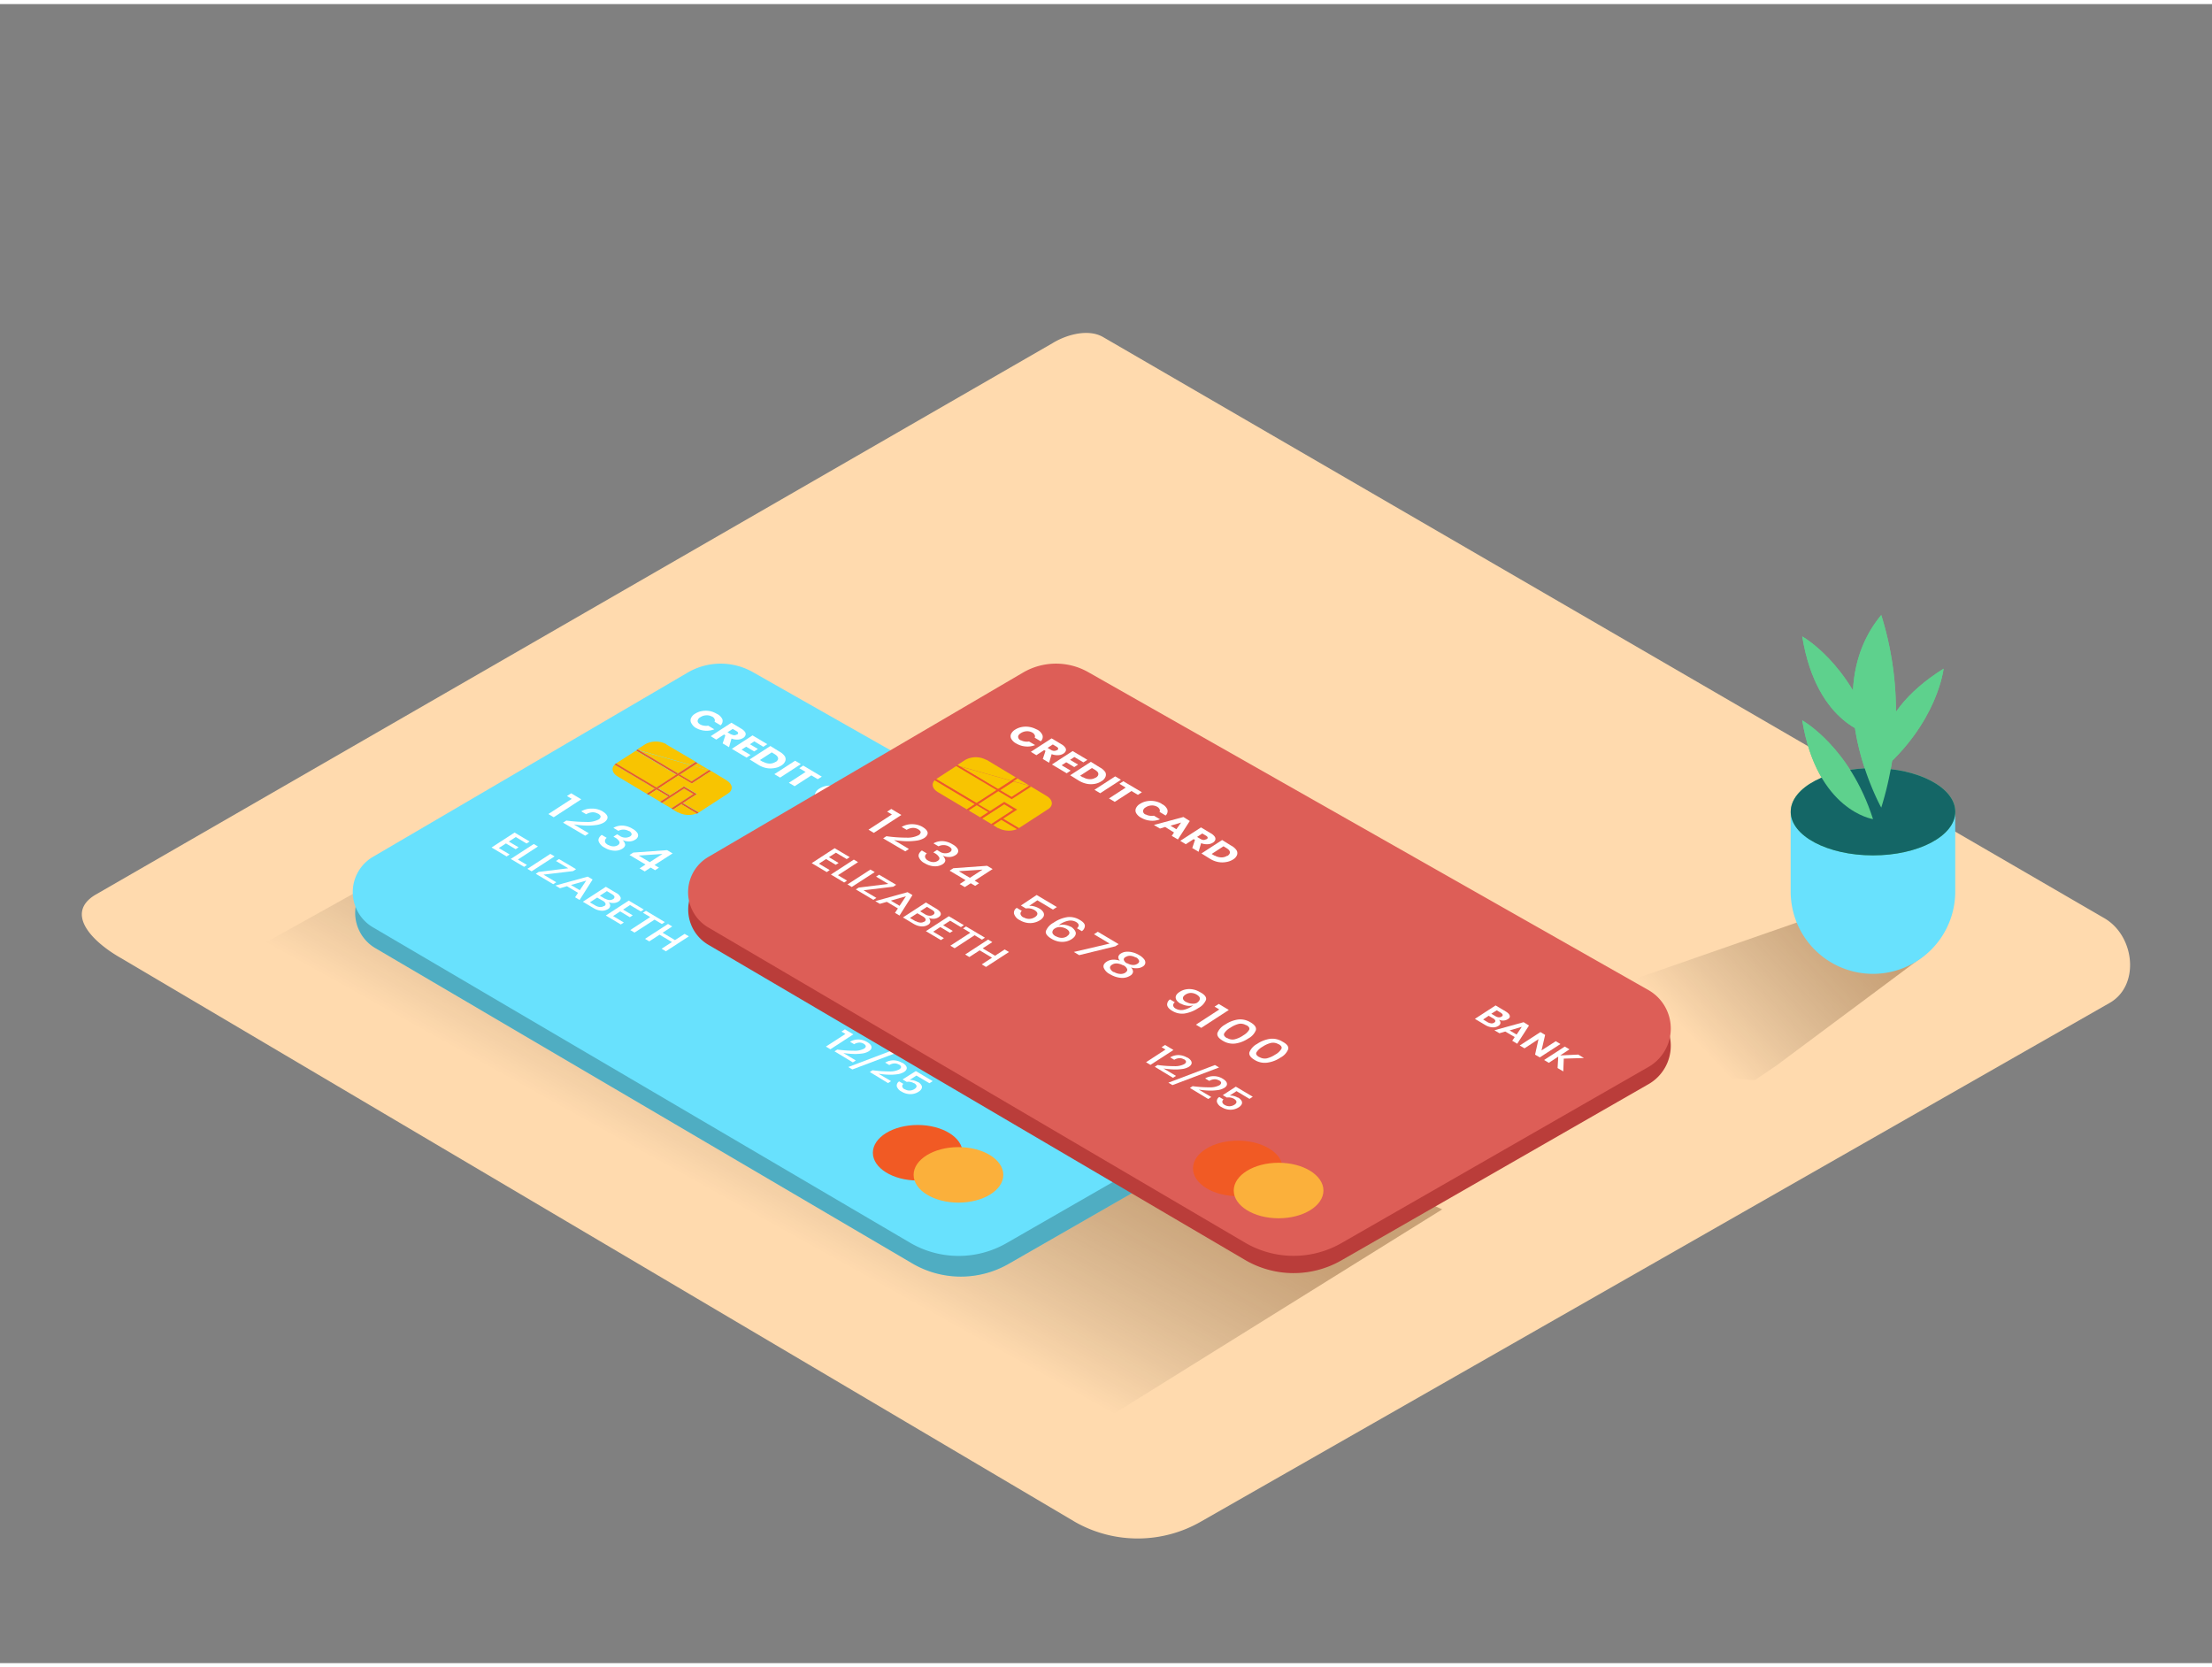 <svg id="Layer_2" data-name="Layer 2" xmlns="http://www.w3.org/2000/svg" xmlns:xlink="http://www.w3.org/1999/xlink" viewBox="0 0 400 300" width="406" height="306" class="illustration styles_illustrationTablet__1DWOa"><rect x="0" y="0" width="400" height="300" fill="#808080" stroke="none"/><defs><linearGradient id="linear-gradient" x1="136.78" y1="219.17" x2="157.35" y2="182.16" gradientUnits="userSpaceOnUse"><stop offset="0" stop-opacity="0"></stop><stop offset="0.99" stop-color="#552800"></stop></linearGradient><linearGradient id="linear-gradient-2" x1="304.57" y1="185.46" x2="330.11" y2="161.43" xlink:href="#linear-gradient"></linearGradient></defs><title>PP</title><path d="M194.51,274.53,22,172.58c-5.49-3.08-10.2-8.15-4.85-11.46L190.29,61.34c2.6-1.61,6.54-2.66,9.18-1.13L380.54,165.3c5.49,3.19,6.48,12.1,1,15.29L217.25,274.36A22.94,22.94,0,0,1,194.51,274.53Z" fill="#ffdaae"></path><path d="M58.16,184.14c3.63,1.11,7.28,2.21,11,3a56.35,56.35,0,0,0,6.89.79l116,72.81,68.74-42.79L95.65,143.19,37.74,175.42C43.73,179.81,51.14,182,58.16,184.14Z" opacity="0.32" fill="url(#linear-gradient)"></path><path d="M67.94,157.93l56.9-33.31a11.8,11.8,0,0,1,11.78-.08L238,182.09a8,8,0,0,1,0,13.81l-55.6,31.9a17.37,17.37,0,0,1-17.45-.09l-97.07-57A7.39,7.39,0,0,1,67.94,157.93Z" fill="#68e1fd"></path><path d="M67.94,157.93l56.9-33.31a11.8,11.8,0,0,1,11.78-.08L238,182.09a8,8,0,0,1,0,13.81l-55.6,31.9a17.37,17.37,0,0,1-17.45-.09l-97.07-57A7.39,7.39,0,0,1,67.94,157.93Z" fill="#1e4549" opacity="0.33"></path><path d="M67.46,154.19l56.9-33.31a11.8,11.8,0,0,1,11.78-.08l101.39,57.54a8,8,0,0,1,0,13.81L182,224.06a17.37,17.37,0,0,1-17.45-.09l-97.07-57A7.39,7.39,0,0,1,67.46,154.19Z" fill="#68e1fd"></path><path d="M129.51,128.28l.13.07a2,2,0,0,1,1,1,1.08,1.08,0,0,1-.33,1.07l-1.1-.65a.55.55,0,0,0,0-.49,1,1,0,0,0-.45-.45l-.05,0a1.77,1.77,0,0,0-1-.22,2.07,2.07,0,0,0-1.06.34.89.89,0,0,0-.5.67c0,.24.14.44.45.63l0,0a2,2,0,0,0,.7.23,2.11,2.11,0,0,0,.77,0l1.1.66a3.83,3.83,0,0,1-1.71.25,4,4,0,0,1-1.62-.5l-.11-.06A2.27,2.27,0,0,1,125,130a1,1,0,0,1-.05-.87,1.75,1.75,0,0,1,.73-.8,3.38,3.38,0,0,1,1.25-.49,3.94,3.94,0,0,1,1.41,0A3.9,3.9,0,0,1,129.51,128.28Z" fill="#fff"></path><path d="M133.42,133a2.74,2.74,0,0,1-1.14-.19l-.45,1.56-1.15-.68.49-1.47-.24-.14-1.41.92-1-.62,3.74-2.43L134,131a2.08,2.08,0,0,1,.71.61.66.66,0,0,1,.1.59,1,1,0,0,1-.43.51A2,2,0,0,1,133.42,133Zm-.16-.89c.15-.1.22-.2.21-.31s-.12-.23-.32-.35l-.65-.38-.95.61.65.38.07,0a1.11,1.11,0,0,0,.5.15.83.83,0,0,0,.49-.15" fill="#fff"></path><path d="M142,136.89a1.65,1.65,0,0,1-.7.79,3.13,3.13,0,0,1-1.25.47,4,4,0,0,1-1.44,0,4.35,4.35,0,0,1-1.28-.47l-.15-.09-1.62-1,3.75-2.43,1.61,1a2.72,2.72,0,0,1,1,.86A1,1,0,0,1,142,136.89Zm-1.75.17c.34-.22.49-.46.45-.71s-.25-.5-.65-.74l-.49-.3-2.14,1.39.49.3.08,0a2.54,2.54,0,0,0,1.15.34,1.94,1.94,0,0,0,1.12-.32" fill="#fff"></path><polygon points="136.08 132.24 138.75 133.83 138.03 134.3 136.4 133.32 135.61 133.84 137.06 134.7 136.38 135.14 134.93 134.28 134.1 134.82 135.72 135.79 135 136.26 132.34 134.67 136.08 132.24" fill="#fff"></polygon><polygon points="143.78 136.82 144.81 137.44 141.07 139.87 140.03 139.25 143.78 136.82" fill="#fff"></polygon><polygon points="145.25 137.7 148.61 139.7 147.88 140.16 146.72 139.47 143.69 141.43 142.65 140.81 145.68 138.85 144.53 138.17 145.25 137.7" fill="#fff"></polygon><path d="M152.12,141.75l.13.07a2,2,0,0,1,1,1,1.08,1.08,0,0,1-.33,1.07l-1.1-.65a.53.53,0,0,0,0-.49,1,1,0,0,0-.45-.45l-.05,0a1.77,1.77,0,0,0-1-.22,2.06,2.06,0,0,0-1.06.34c-.33.21-.5.44-.5.67s.14.44.45.63l0,0a1.93,1.93,0,0,0,.7.23,2.11,2.11,0,0,0,.77,0l1.1.66a3.76,3.76,0,0,1-1.71.25,4,4,0,0,1-1.65-.51l-.08,0a2.22,2.22,0,0,1-.85-.81,1,1,0,0,1-.06-.87,1.8,1.8,0,0,1,.73-.8,3.38,3.38,0,0,1,1.25-.49,4,4,0,0,1,1.41,0A3.9,3.9,0,0,1,152.12,141.75Z" fill="#fff"></path><path d="M157.26,144.89l-2.15,3.35-1.1-.66.42-.6-1.61-1-1,.29-1.09-.65,5.29-1.48Zm-3.48.84,1.07.64.84-1.22-1.91.57" fill="#fff"></path><path d="M160.46,149.09a2.68,2.68,0,0,1-1.14-.19l-.45,1.56-1.15-.68.49-1.47-.24-.14-1.42.92-1-.62,3.74-2.43L161,147.1a2.06,2.06,0,0,1,.7.61.7.7,0,0,1,.11.59,1,1,0,0,1-.44.5A1.9,1.9,0,0,1,160.46,149.09Zm-.65-.74a.85.85,0,0,0,.5-.14c.14-.1.21-.2.2-.32s-.12-.23-.32-.35l-.64-.38-1,.62.65.38,0,0a1.26,1.26,0,0,0,.53.17" fill="#fff"></path><path d="M165.81,151a1.62,1.62,0,0,1-.71.8,3.18,3.18,0,0,1-1.25.47,4,4,0,0,1-1.43,0,4.51,4.51,0,0,1-1.33-.49l-.11-.06-1.61-1,3.74-2.43,1.62,1a2.72,2.72,0,0,1,1,.86A1,1,0,0,1,165.81,151Zm-1.75.17q.5-.33.45-.71c0-.26-.25-.5-.65-.74l-.5-.29-2.14,1.39.5.29.08,0a2.54,2.54,0,0,0,1.15.34,1.94,1.94,0,0,0,1.12-.32" fill="#fff"></path><polygon points="103.29 142.71 105.11 143.8 100.13 147.04 99.16 146.46 103.39 143.72 102.53 143.2 103.29 142.71" fill="#fff"></polygon><path d="M108.83,145.9l.1.06c.55.33.86.67.92,1s-.14.68-.59,1a3.64,3.64,0,0,1-1.48.49,10.74,10.74,0,0,1-2,.09,18,18,0,0,1-2-.2l2.7,1.61-.66.43-4-2.36.59-.38a26.69,26.69,0,0,0,3.63.25,4.28,4.28,0,0,0,2.18-.43.7.7,0,0,0,.39-.52c0-.18-.15-.37-.47-.56l-.06,0a1.75,1.75,0,0,0-1-.23,2.44,2.44,0,0,0-1.08.35l-.89-.53a3.54,3.54,0,0,1,1.91-.49A3.73,3.73,0,0,1,108.83,145.9Z" fill="#fff"></path><path d="M118.36,155.68l.81.48-.71.46-.79-.48-1.08.7-.93-.55,1.07-.7-2.89-1.72.68-.44,6.11-.44,1,.59Zm-.86-.52,2.29-1.48-4.3.29,2,1.19" fill="#fff"></path><path d="M114.32,149.09l.12.07a2.39,2.39,0,0,1,.79.69.78.78,0,0,1,.13.67,1,1,0,0,1-.47.56,2,2,0,0,1-1.09.34,2.64,2.64,0,0,1-1.23-.27l0,0a1.5,1.5,0,0,1,.48.84q0,.39-.47.72a2.52,2.52,0,0,1-1.5.38,3.58,3.58,0,0,1-1.64-.49l-.12-.07a2.1,2.1,0,0,1-1.07-1.14q-.15-.6.56-1.16l.91.54a.7.7,0,0,0-.32.64c0,.23.22.44.56.65l.07,0a1.87,1.87,0,0,0,.88.25,1.49,1.49,0,0,0,.82-.22c.27-.18.36-.4.27-.64a1.93,1.93,0,0,0-.85-.77l-.22-.13.67-.43.22.13.18.11a1.8,1.8,0,0,0,1.91.17c.23-.15.33-.31.3-.49a.86.86,0,0,0-.47-.52l-.07,0a1.88,1.88,0,0,0-.85-.24,2,2,0,0,0-1,.22l-.9-.54a3.09,3.09,0,0,1,1.7-.41A3.8,3.8,0,0,1,114.32,149.09Z" fill="#fff"></path><path d="M136.66,165.22c0,.38-.23.74-.76,1.09a2.86,2.86,0,0,1-1.07.42,3.35,3.35,0,0,1-1.25,0,3.62,3.62,0,0,1-1.16-.41l-.14-.08c-.83-.49-1.17-1-1-1.44a3.09,3.09,0,0,1,1.39-1.48,6,6,0,0,1,2.5-1,3.51,3.51,0,0,1,2.17.46l.12.07c.55.33.85.68.87,1a1.21,1.21,0,0,1-.55,1l-.87-.52c.46-.42.4-.79-.16-1.13l-.05,0a2.07,2.07,0,0,0-1.3-.24,4,4,0,0,0-1.64.69l-.23.16a2.28,2.28,0,0,1,1.13-.08,3.2,3.2,0,0,1,1.09.37l.08,0Q136.62,164.65,136.66,165.22Zm-1.62.57c.34-.22.49-.44.47-.68s-.22-.46-.57-.67l-.06,0a2.52,2.52,0,0,0-1-.3,1.66,1.66,0,0,0-1.06.25.83.83,0,0,0-.46.68q0,.38.6.74l.06,0a2.17,2.17,0,0,0,1,.28,1.78,1.78,0,0,0,1-.29" fill="#fff"></path><path d="M129.58,158.27l3.67,2.19-.72.46-2.82-1.68-1.48,1a2.9,2.9,0,0,1,.9.1,3.68,3.68,0,0,1,.85.34l.06,0a1.93,1.93,0,0,1,.77.74.82.82,0,0,1,0,.73,1.72,1.72,0,0,1-.63.64,3.26,3.26,0,0,1-1.77.52,3.53,3.53,0,0,1-1.81-.48l-.13-.08a2,2,0,0,1-1-1.13,1,1,0,0,1,.51-1.08l.91.54a.66.66,0,0,0-.25.6,1,1,0,0,0,.51.58l.06,0a2,2,0,0,0,1.05.27,2.05,2.05,0,0,0,1-.34c.3-.2.45-.4.43-.63s-.2-.44-.55-.65l-.05,0a2.31,2.31,0,0,0-.74-.27,2.19,2.19,0,0,0-.78,0l-.89-.53Z" fill="#fff"></path><path d="M147,172.2a1,1,0,0,1-.51.69,2.62,2.62,0,0,1-1.72.38,4.54,4.54,0,0,1-1.83-.58l-.12-.07a2.31,2.31,0,0,1-1.13-1.18c-.12-.41.06-.77.55-1.08a2.16,2.16,0,0,1,1.09-.35,3.49,3.49,0,0,1,1.31.19.89.89,0,0,1-.3-.71.9.9,0,0,1,.46-.61,2,2,0,0,1,.9-.3,3.23,3.23,0,0,1,1.16.08,4.43,4.43,0,0,1,1.14.45l.13.07a2.68,2.68,0,0,1,.89.76.83.83,0,0,1-.25,1.29,2,2,0,0,1-.95.31,3.11,3.11,0,0,1-1.16-.16A1,1,0,0,1,147,172.2Zm-1.38.12c.3-.19.4-.4.32-.63a1.44,1.44,0,0,0-.67-.67l-.08,0a2.66,2.66,0,0,0-1-.33,1.54,1.54,0,0,0-1,.22c-.28.19-.39.4-.34.63a1.26,1.26,0,0,0,.65.69l.08,0a2.5,2.5,0,0,0,1.06.33,1.55,1.55,0,0,0,1-.24m0-2.82c-.25.17-.35.35-.3.55a1.1,1.1,0,0,0,.57.6l.08,0a2.16,2.16,0,0,0,.91.28,1.37,1.37,0,0,0,.88-.21c.25-.17.35-.35.3-.56a1.15,1.15,0,0,0-.57-.6l-.08,0a2.15,2.15,0,0,0-.91-.28,1.41,1.41,0,0,0-.89.21" fill="#fff"></path><polygon points="140.63 164.92 144.4 167.16 143.79 167.56 137.26 169.15 136.3 168.57 142.77 167.06 139.94 165.37 140.63 164.92" fill="#fff"></polygon><path d="M169.22,182.73a2.92,2.92,0,0,1-1.37,1.49,5.74,5.74,0,0,1-2.35.92,3.47,3.47,0,0,1-2.18-.45l-.12-.07c-.76-.45-1.07-.92-.94-1.4a3,3,0,0,1,1.38-1.5,5.59,5.59,0,0,1,2.34-.92,3.46,3.46,0,0,1,2.17.46l.12.07C169,181.77,169.35,182.24,169.22,182.73Zm-2.29.94a3,3,0,0,0,1.06-1c.15-.3,0-.58-.48-.85l-.08,0a1.83,1.83,0,0,0-1.31-.22,4.66,4.66,0,0,0-1.55.7,3,3,0,0,0-1.08,1c-.15.3,0,.58.49.86l.05,0a1.87,1.87,0,0,0,1.35.23,5,5,0,0,0,1.56-.71" fill="#fff"></path><polygon points="162.5 177.97 164.33 179.06 159.34 182.3 158.37 181.72 162.6 178.97 161.75 178.47 162.5 177.97" fill="#fff"></polygon><path d="M160.21,177.24a3,3,0,0,1-1.37,1.46,6.31,6.31,0,0,1-2.48,1,3.37,3.37,0,0,1-2.15-.43l-.11-.06c-.56-.33-.87-.69-.91-1.06a1.18,1.18,0,0,1,.52-1l.87.52a.7.7,0,0,0-.3.59.82.82,0,0,0,.47.56l.05,0a2,2,0,0,0,1.29.24,4,4,0,0,0,1.65-.69l.24-.16a2.52,2.52,0,0,1-1.15.08,3.27,3.27,0,0,1-1.09-.37l-.08,0q-.84-.5-.88-1.07c0-.38.23-.74.75-1.08a3,3,0,0,1,1.08-.43,3.59,3.59,0,0,1,1.26,0,3.73,3.73,0,0,1,1.15.42l.14.08C160,176.29,160.34,176.77,160.21,177.24Zm-1.58.45a.83.83,0,0,0,.46-.68c0-.25-.2-.5-.6-.74l-.06,0a2.14,2.14,0,0,0-1-.27,1.78,1.78,0,0,0-1,.3c-.34.22-.49.44-.47.68s.21.46.56.67l.05,0a2.53,2.53,0,0,0,.63.24,2.39,2.39,0,0,0,.77,0,1.47,1.47,0,0,0,.69-.24" fill="#fff"></path><path d="M175.05,186.2a2.91,2.91,0,0,1-1.37,1.49,5.56,5.56,0,0,1-2.35.92,3.43,3.43,0,0,1-2.15-.45l-.14-.08c-.75-.45-1.07-.91-.95-1.4a3,3,0,0,1,1.39-1.5,5.65,5.65,0,0,1,2.34-.92,3.5,3.5,0,0,1,2.18.46l.12.07Q175.25,185.48,175.05,186.2Zm-2.29.94a2.91,2.91,0,0,0,1.07-1c.13-.3,0-.58-.48-.85l-.06,0a1.88,1.88,0,0,0-1.34-.24,4.86,4.86,0,0,0-1.55.7,3.07,3.07,0,0,0-1.08,1c-.14.29,0,.58.49.86l.08,0a1.81,1.81,0,0,0,1.31.22,4.77,4.77,0,0,0,1.56-.71" fill="#fff"></path><path d="M107.16,158.3,104.81,162l-.82-.49.54-.8-2-1.2-1.27.37-.82-.49,5.84-1.61Zm-3.9,1,1.58.94L106,158.5l-2.73.79" fill="#fff"></path><polygon points="101.08 154.6 104.17 156.43 103.64 156.78 98.28 157.42 100.59 158.8 100.04 159.15 96.89 157.27 97.4 156.93 102.75 156.27 100.54 154.95 101.08 154.6" fill="#fff"></polygon><polygon points="99.52 153.67 100.29 154.12 96.13 156.82 95.37 156.37 99.52 153.67" fill="#fff"></polygon><polygon points="96.52 151.88 97.28 152.33 93.65 154.69 95.29 155.67 94.77 156.01 92.36 154.58 96.52 151.88" fill="#fff"></polygon><polygon points="93.05 149.81 95.77 151.43 95.22 151.79 93.27 150.62 92.01 151.44 93.77 152.48 93.25 152.82 91.49 151.78 90.2 152.61 92.16 153.77 91.61 154.13 88.89 152.51 93.05 149.81" fill="#fff"></polygon><polygon points="120.8 166.34 121.56 166.79 119.82 167.92 122.06 169.26 123.8 168.13 124.57 168.58 120.41 171.28 119.64 170.82 121.51 169.61 119.27 168.28 117.41 169.49 116.64 169.03 120.8 166.34" fill="#fff"></polygon><polygon points="116.81 163.96 120.22 166 119.69 166.35 118.36 165.56 114.74 167.9 113.97 167.44 117.58 165.09 116.26 164.31 116.81 163.96" fill="#fff"></polygon><polygon points="113.7 162.11 116.42 163.73 115.88 164.08 113.93 162.92 112.67 163.74 114.42 164.78 113.9 165.12 112.15 164.07 110.86 164.91 112.81 166.08 112.26 166.43 109.55 164.81 113.7 162.11" fill="#fff"></polygon><path d="M110.34,163.06a.72.72,0,0,1-.39.58,2,2,0,0,1-1.21.3,3.1,3.1,0,0,1-1.33-.42l-.12-.07-1.89-1.13,4.16-2.7,1.85,1.1a1.64,1.64,0,0,1,.82.83c.07.28-.06.52-.38.73a1.74,1.74,0,0,1-.88.27,2.35,2.35,0,0,1-.95-.16A.79.79,0,0,1,110.34,163.06Zm-1.09.06c.21-.13.29-.29.25-.46a1,1,0,0,0-.51-.52l-1-.57-1.32.86,1,.58,0,0a1.91,1.91,0,0,0,.8.26,1.15,1.15,0,0,0,.72-.17m.52-2.67-1.24.8.95.56.07,0a1.65,1.65,0,0,0,.7.22,1.14,1.14,0,0,0,.68-.17.42.42,0,0,0,.24-.42c0-.15-.2-.32-.48-.49l-.92-.55" fill="#fff"></path><polygon points="152.79 185.39 154.31 186.3 150.16 189 149.35 188.51 152.88 186.23 152.16 185.8 152.79 185.39" fill="#fff"></polygon><polygon points="161.81 189.02 162.56 189.47 154.13 192.65 153.39 192.21 161.81 189.02" fill="#fff"></polygon><path d="M163.13,191.45l.07,0c.46.28.71.56.76.85s-.12.57-.49.81a3.1,3.1,0,0,1-1.24.41,8.84,8.84,0,0,1-1.66.07,14.21,14.21,0,0,1-1.7-.17l2.26,1.34-.55.35-3.29-2,.5-.32a22.23,22.23,0,0,0,3,.21,3.59,3.59,0,0,0,1.82-.36c.21-.14.33-.28.33-.43s-.12-.31-.39-.47l-.06,0a1.43,1.43,0,0,0-.79-.18,2,2,0,0,0-.89.29l-.74-.44a2.93,2.93,0,0,1,1.58-.41A3.21,3.21,0,0,1,163.13,191.45Z" fill="#fff"></path><path d="M156.74,187.65l.09.05c.46.28.71.56.76.85s-.11.57-.49.81a3.07,3.07,0,0,1-1.24.41,8.84,8.84,0,0,1-1.66.07,15.1,15.1,0,0,1-1.69-.16l2.25,1.34-.54.35-3.31-2,.5-.32a22.23,22.23,0,0,0,3,.21,3.59,3.59,0,0,0,1.82-.36c.22-.14.33-.28.33-.44s-.13-.31-.39-.47l0,0a1.51,1.51,0,0,0-.82-.2,2.17,2.17,0,0,0-.9.29l-.74-.44a2.92,2.92,0,0,1,1.59-.41A3.16,3.16,0,0,1,156.74,187.65Z" fill="#fff"></path><path d="M165.61,192.94l3.05,1.82-.59.38-2.35-1.39-1.24.8a2.41,2.41,0,0,1,.75.08,3.11,3.11,0,0,1,.71.29l.06,0a1.54,1.54,0,0,1,.64.61.66.66,0,0,1,0,.61,1.41,1.41,0,0,1-.52.53,2.67,2.67,0,0,1-1.47.44,3,3,0,0,1-1.52-.4l-.1-.06a1.65,1.65,0,0,1-.86-.94.88.88,0,0,1,.43-.9l.76.45a.52.52,0,0,0-.2.5.79.79,0,0,0,.43.48l.06,0a1.57,1.57,0,0,0,.86.22,1.69,1.69,0,0,0,.87-.28c.25-.17.37-.34.36-.52s-.16-.37-.46-.54l-.05,0a1.84,1.84,0,0,0-.61-.22,1.58,1.58,0,0,0-.65,0l-.75-.45Z" fill="#fff"></path><polygon points="225.07 185.68 225.93 186.19 224.25 187.28 227.51 187.14 228.54 187.75 224.9 187.86 224.8 190.18 223.77 189.56 223.9 187.51 222.18 188.62 221.33 188.11 225.07 185.68" fill="#fff"></polygon><polygon points="220.68 183.06 221.53 183.57 220.88 186.37 223.44 184.71 224.3 185.22 220.55 187.65 219.7 187.14 220.33 184.35 217.79 186 216.93 185.49 220.68 183.06" fill="#fff"></polygon><path d="M218.6,181.88l-2.13,3.34-.9-.54L216,184l-1.72-1-1,.31-.91-.54,5.27-1.46Zm-3.5.88,1.26.75.95-1.4-2.21.65" fill="#fff"></path><path d="M213.44,181.41a.69.69,0,0,1-.36.52,1.8,1.8,0,0,1-1.1.27,2.86,2.86,0,0,1-1.2-.38l-.12-.07-1.83-1.09,3.74-2.43,1.8,1.07c.43.26.69.51.75.75s-.05.47-.35.66a1.52,1.52,0,0,1-.78.25,2.08,2.08,0,0,1-.84-.14A.72.72,0,0,1,213.44,181.41Zm-1.69.07a.89.89,0,0,0,.56-.14c.17-.11.23-.23.2-.36s-.16-.26-.4-.4l-.8-.48-1,.67.81.48.07,0a1.44,1.44,0,0,0,.58.18m1.07-2.35-1,.63.76.45,0,0a1.31,1.31,0,0,0,.57.18.83.83,0,0,0,.52-.13c.15-.1.22-.21.2-.33s-.15-.25-.37-.38l-.76-.45" fill="#fff"></path><g style="isolation: isolate;"><path d="M120.56,133.92,125.8,137l-.88.57-9.2-2.59-.42-.25,1.41-.91a4,4,0,0,1,3.76,0Z" fill="#f8c401"></path><polygon points="125.38 137.74 126.14 137.25 125.97 137.15 128.23 138.49 128.18 138.53 125.38 137.74" fill="#f8c401"></polygon><polygon points="122.61 139.12 115.72 135.03 124.93 137.61 122.61 139.12" fill="#f8c401"></polygon><polygon points="115.31 134.78 115.72 135.03 122.61 139.12 122.31 139.31 115.02 134.97 115.16 134.87 115.31 134.78" fill="#f15a24"></polygon><polygon points="125.38 137.74 128.18 138.53 125.04 140.57 122.94 139.32 125.38 137.74" fill="#f8c401"></polygon><polygon points="128.4 138.59 128.57 138.69 125.08 140.96 122.65 139.51 122.94 139.32 125.04 140.57 128.18 138.53 128.23 138.49 128.4 138.59" fill="#f15a24"></polygon><path d="M111.44,137.28,115,135l7.29,4.35-3.61,2.34-7.3-4.34Z" fill="#f8c401"></path><polygon points="125.97 137.15 126.14 137.25 125.38 137.74 122.94 139.32 122.65 139.51 119.04 141.86 118.7 141.66 122.31 139.31 122.61 139.12 124.93 137.61 125.8 137.04 125.97 137.15" fill="#f15a24"></polygon><path d="M111.7,139.67c-1-.59-1.21-1.5-.56-2.14l7.26,4.32-1.46.95Z" fill="#f8c401"></path><polygon points="118.7 141.66 119.04 141.86 121.14 143.1 120.84 143.3 118.74 142.05 118.41 141.85 111.14 137.52 111.11 137.5 111.39 137.32 118.7 141.66" fill="#f15a24"></polygon><polygon points="116.95 142.79 118.41 141.85 118.74 142.05 117.29 142.99 117.28 143 116.95 142.79" fill="#f15a24"></polygon><polygon points="117.29 142.99 118.74 142.05 120.84 143.3 119.38 144.24 117.29 142.99" fill="#f8c401"></polygon><polygon points="123.7 141.85 125.39 142.85 121.4 145.44 121.57 145.54 119.71 144.44 123.7 141.85" fill="#f8c401"></polygon><polygon points="123.67 141.46 126.02 142.86 123.49 144.5 123.19 144.7 121.74 145.64 121.57 145.54 121.4 145.44 125.39 142.85 123.7 141.85 119.71 144.44 119.38 144.24 120.84 143.3 121.14 143.1 123.67 141.46" fill="#f15a24"></polygon><path d="M131.39,140.37c1.12.68,1.25,1.74.25,2.39l-5.27,3.42,0,0-2.85-1.7,2.53-1.64-2.35-1.4-2.53,1.64-2.1-1.25,3.61-2.34,2.43,1.45,3.49-2.27-.17-.1Z" fill="#f8c401"></path><polygon points="126.34 146.2 126.19 146.3 126.04 146.39 126.01 146.37 123.19 144.7 123.49 144.5 126.34 146.2" fill="#f15a24"></polygon></g><path d="M121.74,145.64l1.46-.95,2.81,1.67a4.14,4.14,0,0,1-3.4-.21l-.08,0-1-.58Z" fill="#f8c401"></path><ellipse cx="165.95" cy="207.71" rx="8.11" ry="5.02" fill="#f15a24"></ellipse><ellipse cx="173.32" cy="211.71" rx="8.11" ry="5.02" fill="#fbb03b"></ellipse><path d="M299.45,190.79c3.63,1.11,7.28,2.21,11,3a56.35,56.35,0,0,0,6.89.79l3.87-2.62L348,172l-20.5-6.82L279,182.07C285,186.46,292.43,188.63,299.45,190.79Z" opacity="0.32" fill="url(#linear-gradient-2)"></path><path d="M337.32,151.33c-4.84-.42-9.93-1.88-13.51-5.19v14.34a14.88,14.88,0,0,0,14.88,14.88h0a14.88,14.88,0,0,0,14.88-14.88V145.9C348.5,148,342.74,151.8,337.32,151.33Z" fill="#68e1fd"></path><ellipse cx="338.7" cy="146.05" rx="14.88" ry="7.89" fill="#5ed18d"></ellipse><path d="M338.7,147.38s-10.12-1.49-12.8-17.86C325.9,129.53,334.53,134.29,338.7,147.38Z" fill="#5ed18d"></path><path d="M340.19,145.3s-11.61-20.83,0-34.82A58.37,58.37,0,0,1,340.19,145.3Z" fill="#5ed18d"></path><path d="M338.7,132.21s-10.12-1.49-12.8-17.86C325.9,114.35,334.53,119.11,338.7,132.21Z" fill="#5ed18d"></path><path d="M339.93,138.88s-2.53-9.91,11.53-18.7C351.46,120.18,350.4,130,339.93,138.88Z" fill="#5ed18d"></path><ellipse cx="338.7" cy="146.05" rx="14.88" ry="7.89" fill="#146666"></ellipse><path d="M338.7,147.38s-10.12-1.49-12.8-17.86C325.9,129.53,334.53,134.29,338.7,147.38Z" fill="#5ed18d"></path><path d="M340.19,145.3s-11.61-20.83,0-34.82A58.37,58.37,0,0,1,340.19,145.3Z" fill="#5ed18d"></path><path d="M338.7,132.21s-10.12-1.49-12.8-17.86C325.9,114.35,334.53,119.11,338.7,132.21Z" fill="#5ed18d"></path><path d="M339.93,138.88s-2.53-9.91,11.53-18.7C351.46,120.18,350.4,130,339.93,138.88Z" fill="#5ed18d"></path><path d="M128.14,157.34,185,124a11.8,11.8,0,0,1,11.78-.08l101.39,57.54a8,8,0,0,1,0,13.81l-55.6,31.9a17.37,17.37,0,0,1-17.45-.09l-97.07-57A7.39,7.39,0,0,1,128.14,157.34Z" fill="#ba3d3a"></path><path d="M128.14,154.19,185,120.88a11.8,11.8,0,0,1,11.78-.08l101.39,57.54a8,8,0,0,1,0,13.81l-55.6,31.9A17.37,17.37,0,0,1,225.2,224l-97.07-57A7.39,7.39,0,0,1,128.14,154.19Z" fill="#dd5e57"></path><path d="M187.42,131.13l.1.05a2,2,0,0,1,1,1.05,1.06,1.06,0,0,1-.32,1.08l-1.1-.66a.49.49,0,0,0,0-.48,1,1,0,0,0-.44-.45l0,0a1.87,1.87,0,0,0-1-.23,2.1,2.1,0,0,0-1.06.34c-.33.21-.49.43-.49.67a.73.73,0,0,0,.44.62l.07,0a2,2,0,0,0,.68.22,2.06,2.06,0,0,0,.78,0l1.1.65a3.65,3.65,0,0,1-1.71.25,3.89,3.89,0,0,1-1.62-.49l-.11-.06a2.18,2.18,0,0,1-.86-.81,1,1,0,0,1-.06-.87,1.86,1.86,0,0,1,.73-.8,3.44,3.44,0,0,1,1.25-.49,4,4,0,0,1,2.64.44Z" fill="#fff"></path><polygon points="183.26 140.57 186.06 141.36 182.92 143.39 180.83 142.15 183.26 140.57" fill="#f8c401"></polygon><g style="isolation: isolate;"><polygon points="180.49 141.95 173.63 137.86 182.81 140.44 180.49 141.95" fill="#f8c401"></polygon><polygon points="173.19 137.6 173.63 137.86 180.49 141.95 180.2 142.14 172.9 137.8 173.19 137.6" fill="#f15a24"></polygon><polygon points="186.12 141.32 186.45 141.52 182.96 143.79 180.54 142.34 180.83 142.15 182.92 143.39 186.06 141.36 186.12 141.32" fill="#f15a24"></polygon><path d="M169.33,140.11l3.57-2.32,7.3,4.34-3.61,2.34-7.3-4.35Z" fill="#f8c401"></path><polygon points="183.69 139.88 184.03 140.08 183.26 140.57 180.83 142.15 180.54 142.34 176.93 144.69 176.59 144.48 180.2 142.14 180.49 141.95 182.81 140.44 183.69 139.88" fill="#f15a24"></polygon><path d="M176.29,144.67l-1.46.95.17.1-5.42-3.23c-1-.6-1.2-1.5-.55-2.15Z" fill="#f8c401"></path><polygon points="176.59 144.48 176.93 144.69 179.02 145.93 178.72 146.12 176.63 144.88 176.29 144.67 169.03 140.35 169 140.33 169.28 140.15 176.59 144.48" fill="#f15a24"></polygon><polygon points="174.83 145.62 176.29 144.67 176.63 144.88 175.17 145.82 175 145.72 174.83 145.62" fill="#f15a24"></polygon><polygon points="178.72 146.12 177.26 147.07 177.43 147.16 175.17 145.82 176.63 144.88 178.72 146.12" fill="#f8c401"></polygon><polygon points="181.59 144.68 183.27 145.68 179.28 148.27 179.45 148.37 177.6 147.27 181.59 144.68" fill="#f8c401"></polygon><polygon points="181.55 144.28 183.91 145.69 181.37 147.33 181.08 147.52 179.62 148.47 179.45 148.37 179.28 148.27 183.27 145.68 181.59 144.68 177.6 147.27 177.43 147.16 177.26 147.07 178.72 146.12 179.02 145.93 181.55 144.28" fill="#f15a24"></polygon><path d="M189.27,143.2c1.14.68,1.25,1.75.26,2.38L184.26,149l0,0-2.85-1.7,2.54-1.64-2.35-1.4L179,145.93l-2.09-1.25,3.61-2.34,2.43,1.44,3.49-2.26-.34-.2-.06,0-2.8-.79.76-.49-.34-.2-.88.57-9.18-2.58-.44-.26,1.41-.91a4,4,0,0,1,3.76,0l.08,0Z" fill="#f8c401"></path><polygon points="184.22 149.03 184.07 149.13 183.93 149.22 183.9 149.2 181.08 147.52 181.37 147.33 184.22 149.03" fill="#f15a24"></polygon><path d="M179.62,148.47l1.46-.95,2.82,1.68a4.13,4.13,0,0,1-3.4-.21l-.08,0Z" fill="#f8c401"></path></g><path d="M191.31,135.82a2.79,2.79,0,0,1-1.14-.19l-.46,1.56-1.14-.68.49-1.47-.24-.14-1.41.92-1-.61,3.75-2.43,1.76,1.05a2.07,2.07,0,0,1,.71.62.65.65,0,0,1,.1.59,1,1,0,0,1-.44.5A1.84,1.84,0,0,1,191.31,135.82Zm-.16-.89c.15-.1.21-.2.2-.32s-.13-.23-.33-.35l-.64-.38-.94.62.64.38,0,0a1.14,1.14,0,0,0,.53.16.84.84,0,0,0,.5-.14" fill="#fff"></path><path d="M218.34,151.92a2.74,2.74,0,0,1-1.14-.19l-.46,1.56-1.14-.68.49-1.47-.24-.14-1.42.92-1-.61,3.75-2.43,1.77,1.06a2.18,2.18,0,0,1,.71.61.69.69,0,0,1,.1.59,1,1,0,0,1-.44.5A1.84,1.84,0,0,1,218.34,151.92Zm-.16-.89c.15-.1.22-.2.2-.32s-.12-.23-.32-.35l-.65-.38-.94.62.64.38,0,0a1.2,1.2,0,0,0,.53.17.88.88,0,0,0,.49-.15" fill="#fff"></path><path d="M215.15,147.72,213,151.06l-1.11-.65.41-.61-1.6-1-.94.29-1.1-.65L214,147Zm-3.49.85,1.07.64.85-1.21-1.91.57" fill="#fff"></path><path d="M210,144.59l.1.06a2,2,0,0,1,1,1,1.06,1.06,0,0,1-.32,1.08l-1.1-.66a.49.49,0,0,0,0-.48,1,1,0,0,0-.44-.45l0,0a1.87,1.87,0,0,0-1-.23,2.1,2.1,0,0,0-1.06.34.9.9,0,0,0-.49.67.73.73,0,0,0,.44.62l.07,0a2,2,0,0,0,.68.22,2.06,2.06,0,0,0,.78,0l1.1.65a3.66,3.66,0,0,1-1.71.25,3.89,3.89,0,0,1-1.62-.49l-.11-.06a2.18,2.18,0,0,1-.86-.81,1,1,0,0,1-.05-.87,1.74,1.74,0,0,1,.73-.8,3.38,3.38,0,0,1,1.25-.49,4,4,0,0,1,2.65.44Z" fill="#fff"></path><g style="isolation: isolate;"><path d="M199.91,139.72a1.64,1.64,0,0,1-.7.79A3.26,3.26,0,0,1,198,141a4,4,0,0,1-1.44,0,4.5,4.5,0,0,1-1.32-.49l-.11-.06-1.61-1,3.74-2.43,1.61,1a2.68,2.68,0,0,1,1,.86A1,1,0,0,1,199.91,139.72Zm-1.75.17q.5-.33.45-.71c0-.26-.26-.5-.66-.75l-.49-.29-2.14,1.39.49.29.08,0a2.5,2.5,0,0,0,1.14.34,1.9,1.9,0,0,0,1.13-.31" fill="#fff"></path><polygon points="201.66 139.65 202.7 140.27 198.95 142.7 197.91 142.08 201.66 139.65" fill="#fff"></polygon><polygon points="203.13 140.53 206.49 142.52 205.77 142.99 204.61 142.3 201.58 144.26 200.54 143.64 203.56 141.68 202.42 140.99 203.13 140.53" fill="#fff"></polygon></g><polygon points="193.97 135.07 196.63 136.66 195.91 137.12 194.28 136.15 193.5 136.66 194.95 137.52 194.26 137.97 192.81 137.1 191.98 137.64 193.61 138.61 192.89 139.09 190.22 137.5 193.97 135.07" fill="#fff"></polygon><path d="M223.69,153.88a1.65,1.65,0,0,1-.7.79,3.26,3.26,0,0,1-1.25.47,4,4,0,0,1-1.44,0,4.39,4.39,0,0,1-1.29-.47l-.14-.08-1.61-1,3.74-2.43,1.61,1a2.66,2.66,0,0,1,1,.86A1,1,0,0,1,223.69,153.88Zm-1.75.17c.34-.22.49-.46.46-.72s-.26-.5-.66-.74l-.49-.3-2.14,1.39.48.29.08,0a2.45,2.45,0,0,0,1.15.33,1.88,1.88,0,0,0,1.12-.31" fill="#fff"></path><path d="M176.25,158.51l.79.48-.7.46-.8-.47-1.07.69-.93-.55,1.07-.7-2.89-1.72.67-.44,6.11-.44,1,.59Zm-.87-.51,2.29-1.49-4.29.29,2,1.19" fill="#fff"></path><path d="M172.18,151.9l.14.08a2.45,2.45,0,0,1,.8.69.78.78,0,0,1,.13.67,1.05,1.05,0,0,1-.48.56,2.06,2.06,0,0,1-1.09.33,2.63,2.63,0,0,1-1.23-.26l0,0a1.49,1.49,0,0,1,.49.83c0,.26-.13.5-.47.73a2.58,2.58,0,0,1-1.5.38,3.67,3.67,0,0,1-1.65-.49l-.12-.07a2.07,2.07,0,0,1-1.06-1.14q-.16-.6.56-1.16l.91.54a.69.69,0,0,0-.33.64,1,1,0,0,0,.56.65l0,0a2,2,0,0,0,.91.27,1.42,1.42,0,0,0,.82-.22c.28-.18.37-.39.27-.63a2,2,0,0,0-.84-.78l-.22-.13.66-.43.22.13.16.09a1.83,1.83,0,0,0,1.95.18q.34-.23.3-.5c0-.18-.19-.35-.46-.52l0,0a2,2,0,0,0-.9-.26,2,2,0,0,0-1,.22l-.91-.54a3.16,3.16,0,0,1,1.7-.4A3.73,3.73,0,0,1,172.18,151.9Z" fill="#fff"></path><path d="M166.72,148.73l.1.06c.55.33.86.67.92,1s-.14.68-.59,1a3.7,3.7,0,0,1-1.49.49,11,11,0,0,1-2,.09,17.85,17.85,0,0,1-2-.2l2.7,1.61-.66.43-4-2.35.59-.39a26.16,26.16,0,0,0,3.63.26,4.36,4.36,0,0,0,2.18-.44.74.74,0,0,0,.39-.52c0-.18-.15-.37-.47-.56l0,0a1.79,1.79,0,0,0-1-.24,2.44,2.44,0,0,0-1.07.35l-.9-.53a3.57,3.57,0,0,1,1.91-.49A3.79,3.79,0,0,1,166.72,148.73Z" fill="#fff"></path><polygon points="161.17 145.54 163 146.63 158.01 149.87 157.05 149.29 161.28 146.54 160.42 146.03 161.17 145.54" fill="#fff"></polygon><path d="M187.46,161.1l3.66,2.18-.71.46-2.82-1.68-1.48,1a2.81,2.81,0,0,1,.9.1,3.36,3.36,0,0,1,.81.32l.11.06a1.81,1.81,0,0,1,.77.74.82.82,0,0,1,0,.73,1.79,1.79,0,0,1-.62.64,3.36,3.36,0,0,1-1.77.53,3.6,3.6,0,0,1-1.83-.49l-.11-.06a1.93,1.93,0,0,1-1-1.13,1,1,0,0,1,.5-1.07l.91.54a.63.63,0,0,0-.24.6,1,1,0,0,0,.51.58l.06,0a2,2,0,0,0,1.05.27,2,2,0,0,0,1-.33c.3-.2.44-.41.43-.63s-.21-.44-.55-.65l0,0a2.35,2.35,0,0,0-.75-.27,2.11,2.11,0,0,0-.78,0l-.9-.54Z" fill="#fff"></path><polygon points="198.52 167.75 202.29 169.99 201.68 170.38 195.15 171.98 194.18 171.4 200.65 169.89 197.83 168.2 198.52 167.75" fill="#fff"></polygon><path d="M194.54,168c0,.38-.23.74-.76,1.09a3,3,0,0,1-1.08.43,3.43,3.43,0,0,1-1.25,0,3.9,3.9,0,0,1-1.2-.44l-.1-.06c-.82-.49-1.17-1-1-1.45a3,3,0,0,1,1.38-1.47,6.06,6.06,0,0,1,2.5-1,3.53,3.53,0,0,1,2.16.47l.12.07c.56.33.85.68.87,1a1.21,1.21,0,0,1-.55,1l-.88-.52c.46-.42.4-.8-.16-1.14l0,0a2.07,2.07,0,0,0-1.3-.24,4.1,4.1,0,0,0-1.64.68l-.23.16a2.44,2.44,0,0,1,1.13-.08,3.24,3.24,0,0,1,1.1.37l.08,0Q194.51,167.48,194.54,168Zm-1.62.57c.33-.22.49-.44.46-.68s-.21-.46-.56-.67l0,0a2.55,2.55,0,0,0-1-.31,1.62,1.62,0,0,0-1.06.24.84.84,0,0,0-.46.68q0,.38.6.74l.07,0a2.1,2.1,0,0,0,1,.28,1.76,1.76,0,0,0,1-.29" fill="#fff"></path><path d="M204.89,175a1,1,0,0,1-.51.69,2.69,2.69,0,0,1-1.72.39,4.54,4.54,0,0,1-1.8-.57l-.15-.09a2.27,2.27,0,0,1-1.13-1.18c-.12-.41.06-.77.55-1.09a2.25,2.25,0,0,1,1.09-.35,3.49,3.49,0,0,1,1.31.19.86.86,0,0,1-.3-.71.89.89,0,0,1,.46-.6,2.08,2.08,0,0,1,.9-.31,3.44,3.44,0,0,1,1.16.09,4.21,4.21,0,0,1,1.14.45l.12.07a3,3,0,0,1,.9.76.93.93,0,0,1,.19.72.9.9,0,0,1-.44.57,2,2,0,0,1-1,.31,2.84,2.84,0,0,1-1.16-.15A1.09,1.09,0,0,1,204.89,175Zm-1.38.12c.29-.19.39-.4.31-.63a1.37,1.37,0,0,0-.66-.67l-.08,0a2.76,2.76,0,0,0-1-.33,1.49,1.49,0,0,0-1,.22c-.29.19-.4.4-.34.64a1.26,1.26,0,0,0,.65.69l.08,0a2.47,2.47,0,0,0,1.06.33,1.57,1.57,0,0,0,1-.24m0-2.82c-.26.16-.36.35-.3.55a1.1,1.1,0,0,0,.57.6l.08,0a2.28,2.28,0,0,0,.92.29,1.37,1.37,0,0,0,.88-.21c.26-.16.36-.35.3-.56a1.09,1.09,0,0,0-.57-.6l-.08,0a2.18,2.18,0,0,0-.9-.28,1.39,1.39,0,0,0-.88.22" fill="#fff"></path><path d="M227.1,185.55a2.94,2.94,0,0,1-1.36,1.49,5.64,5.64,0,0,1-2.35.92,3.44,3.44,0,0,1-2.18-.45l-.12-.07c-.75-.45-1.06-.91-.94-1.39a3,3,0,0,1,1.38-1.51,5.61,5.61,0,0,1,2.35-.92,3.48,3.48,0,0,1,2.17.46l.12.07Q227.29,184.82,227.1,185.55Zm-2.29.94a2.91,2.91,0,0,0,1.07-1c.14-.29,0-.58-.48-.85l-.08,0a1.86,1.86,0,0,0-1.32-.23,4.82,4.82,0,0,0-1.54.71,3,3,0,0,0-1.08,1c-.14.29,0,.58.49.86l.08,0a1.81,1.81,0,0,0,1.31.22,4.77,4.77,0,0,0,1.56-.71" fill="#fff"></path><polygon points="220.39 180.8 222.21 181.89 217.22 185.13 216.26 184.55 220.49 181.8 219.63 181.29 220.39 180.8" fill="#fff"></polygon><path d="M218.08,180.07a2.94,2.94,0,0,1-1.36,1.46,6.29,6.29,0,0,1-2.49,1,3.35,3.35,0,0,1-2.15-.42l-.11-.06c-.57-.34-.86-.69-.91-1.07a1.13,1.13,0,0,1,.52-1l.87.52a.7.7,0,0,0-.31.59.86.86,0,0,0,.47.56l0,0a2.06,2.06,0,0,0,1.3.24,4.11,4.11,0,0,0,1.65-.69l.23-.16a2.44,2.44,0,0,1-1.14.08,3.24,3.24,0,0,1-1.1-.37l-.08,0c-.55-.33-.84-.69-.87-1.07s.22-.75.75-1.08a3.08,3.08,0,0,1,1.08-.43,3.39,3.39,0,0,1,1.26,0,3.71,3.71,0,0,1,1.19.43l.11.06C217.87,179.12,218.21,179.6,218.08,180.07Zm-1.57.45a.86.86,0,0,0,.47-.68c0-.25-.2-.5-.6-.74l0,0a2.19,2.19,0,0,0-1-.29,1.82,1.82,0,0,0-1,.3c-.33.22-.49.44-.47.68s.21.46.55.66l.05,0a2.54,2.54,0,0,0,1.41.3,1.57,1.57,0,0,0,.69-.24" fill="#fff"></path><path d="M232.94,189a2.92,2.92,0,0,1-1.37,1.49,5.65,5.65,0,0,1-2.35.92A3.47,3.47,0,0,1,227,191l-.12-.07c-.76-.45-1.07-.92-.94-1.4a3,3,0,0,1,1.38-1.5,5.68,5.68,0,0,1,2.34-.92,3.49,3.49,0,0,1,2.17.46l.12.07C232.76,188.08,233.07,188.54,232.94,189Zm-2.29.94a3,3,0,0,0,1.06-1c.15-.3,0-.58-.48-.86l-.05,0a1.89,1.89,0,0,0-1.34-.23,4.79,4.79,0,0,0-1.55.7,3,3,0,0,0-1.08,1c-.15.3,0,.58.49.86l.05,0a1.87,1.87,0,0,0,1.34.23,4.92,4.92,0,0,0,1.56-.71" fill="#fff"></path><polygon points="154.4 154.7 155.16 155.16 151.53 157.52 153.17 158.5 152.65 158.84 150.25 157.4 154.4 154.7" fill="#fff"></polygon><polygon points="157.4 156.5 158.18 156.96 154.02 159.65 153.25 159.19 157.4 156.5" fill="#fff"></polygon><polygon points="150.93 152.64 153.66 154.26 153.11 154.61 151.16 153.45 149.9 154.26 151.65 155.31 151.13 155.64 149.38 154.6 148.09 155.44 150.04 156.6 149.5 156.96 146.78 155.34 150.93 152.64" fill="#fff"></polygon><path d="M165,161.12l-2.34,3.7-.82-.49.53-.8-2-1.19-1.27.36-.82-.49,5.84-1.62Zm-3.9,1,1.57.94,1.15-1.73-2.73.79" fill="#fff"></path><polygon points="158.97 157.43 162.05 159.26 161.53 159.6 156.16 160.25 158.48 161.63 157.93 161.98 154.76 160.09 155.29 159.76 160.63 159.1 158.42 157.78 158.97 157.43" fill="#fff"></polygon><path d="M168.23,165.89a.74.74,0,0,1-.4.59,2,2,0,0,1-1.22.3,3.21,3.21,0,0,1-1.36-.44l-.09-.05-1.88-1.13,4.15-2.7,1.86,1.11c.48.28.75.56.82.83s-.07.51-.39.72a1.68,1.68,0,0,1-.87.28,2.43,2.43,0,0,1-.94-.16A.83.83,0,0,1,168.23,165.89Zm-1.1.06c.21-.14.29-.29.25-.46s-.21-.34-.5-.52l-1-.57-1.33.86,1,.58.08,0a1.9,1.9,0,0,0,.77.25,1.15,1.15,0,0,0,.72-.17m.51-2.68-1.24.81.94.57,0,0a1.66,1.66,0,0,0,.74.23,1.07,1.07,0,0,0,.67-.17c.19-.12.27-.26.24-.42s-.19-.32-.47-.49l-.93-.55" fill="#fff"></path><polygon points="178.68 169.16 179.44 169.62 177.7 170.75 179.94 172.08 181.68 170.95 182.46 171.41 178.3 174.11 177.53 173.65 179.39 172.44 177.16 171.11 175.29 172.32 174.53 171.86 178.68 169.16" fill="#fff"></polygon><polygon points="174.69 166.79 178.11 168.82 177.57 169.18 176.24 168.38 172.63 170.73 171.85 170.27 175.46 167.93 174.15 167.14 174.69 166.79" fill="#fff"></polygon><polygon points="171.58 164.94 174.3 166.56 173.76 166.91 171.81 165.75 170.55 166.57 172.3 167.6 171.78 167.94 170.03 166.9 168.75 167.74 170.69 168.9 170.15 169.26 167.43 167.64 171.58 164.94" fill="#fff"></polygon><path d="M214.65,190.49l.07,0c.46.28.71.56.76.86s-.11.56-.48.81a3.1,3.1,0,0,1-1.24.41,8.84,8.84,0,0,1-1.66.07,14.2,14.2,0,0,1-1.7-.17l2.26,1.34-.55.35-3.29-2,.5-.32a20.91,20.91,0,0,0,3,.21,3.56,3.56,0,0,0,1.82-.36c.22-.14.33-.28.33-.43s-.12-.31-.39-.47l-.06,0a1.43,1.43,0,0,0-.79-.18,2,2,0,0,0-.89.29l-.74-.44a2.93,2.93,0,0,1,1.58-.41A3.21,3.21,0,0,1,214.65,190.49Z" fill="#fff"></path><path d="M221,194.26l.1.06c.47.28.72.56.77.86s-.11.56-.49.81a3.11,3.11,0,0,1-1.24.4,9.35,9.35,0,0,1-1.68.07,14.27,14.27,0,0,1-1.68-.17l2.25,1.34-.55.36-3.3-2,.49-.32a22.39,22.39,0,0,0,3,.21,3.61,3.61,0,0,0,1.82-.37.62.62,0,0,0,.33-.43c0-.15-.12-.31-.39-.47l-.06,0a1.39,1.39,0,0,0-.79-.18,2,2,0,0,0-.9.29l-.75-.45a3,3,0,0,1,1.59-.41A3.09,3.09,0,0,1,221,194.26Z" fill="#fff"></path><path d="M223.48,195.76l3.06,1.82-.59.39-2.35-1.4-1.23.8a2.36,2.36,0,0,1,.75.08,3.05,3.05,0,0,1,.7.28l.06,0a1.57,1.57,0,0,1,.65.62.7.7,0,0,1,0,.61,1.51,1.51,0,0,1-.52.53,2.74,2.74,0,0,1-1.48.44,3,3,0,0,1-1.51-.4l-.1-.06a1.61,1.61,0,0,1-.86-.94.86.86,0,0,1,.43-.9l.76.45a.53.53,0,0,0-.21.51.84.84,0,0,0,.43.48l0,0a1.69,1.69,0,0,0,.89.23,1.8,1.8,0,0,0,.88-.28c.24-.16.37-.34.35-.53s-.17-.36-.46-.54l0,0a2.06,2.06,0,0,0-.62-.22,1.73,1.73,0,0,0-.65,0l-.74-.44Z" fill="#fff"></path><polygon points="219.7 191.85 220.45 192.29 212.02 195.48 211.28 195.04 219.7 191.85" fill="#fff"></polygon><polygon points="210.68 188.22 212.2 189.13 208.04 191.82 207.24 191.34 210.76 189.05 210.05 188.63 210.68 188.22" fill="#fff"></polygon><polygon points="282.96 188.51 283.81 189.01 282.14 190.11 285.4 189.96 286.43 190.58 282.78 190.69 282.69 193 281.66 192.39 281.78 190.33 280.07 191.45 279.22 190.94 282.96 188.51" fill="#fff"></polygon><polygon points="278.56 185.89 279.41 186.4 278.76 189.2 281.33 187.54 282.18 188.05 278.44 190.47 277.59 189.97 278.21 187.17 275.68 188.83 274.81 188.32 278.56 185.89" fill="#fff"></polygon><path d="M276.49,184.71,274.36,188l-.9-.54.45-.67-1.71-1-1.06.31-.9-.54,5.28-1.46Zm-3.5.88,1.26.75.94-1.4-2.2.65" fill="#fff"></path><path d="M271.33,184.24a.68.68,0,0,1-.36.52,1.75,1.75,0,0,1-1.11.27,2.83,2.83,0,0,1-1.23-.39l-.09-.05-1.83-1.09,3.74-2.43,1.8,1.07c.43.26.68.51.75.76s0,.46-.35.66a1.54,1.54,0,0,1-.78.24,2,2,0,0,1-.84-.14A.72.72,0,0,1,271.33,184.24Zm-1.69.08a.89.89,0,0,0,.56-.14c.17-.11.23-.23.2-.36a.75.75,0,0,0-.39-.4l-.81-.48-1,.67.81.49,0,0a1.5,1.5,0,0,0,.6.2m1.07-2.36-1,.63.77.46,0,0a1.37,1.37,0,0,0,.56.19.85.85,0,0,0,.53-.13c.15-.1.22-.21.19-.33s-.15-.25-.37-.39l-.76-.45" fill="#fff"></path><ellipse cx="223.84" cy="210.54" rx="8.11" ry="5.02" fill="#f15a24"></ellipse><ellipse cx="231.21" cy="214.54" rx="8.11" ry="5.02" fill="#fbb03b"></ellipse></svg>
